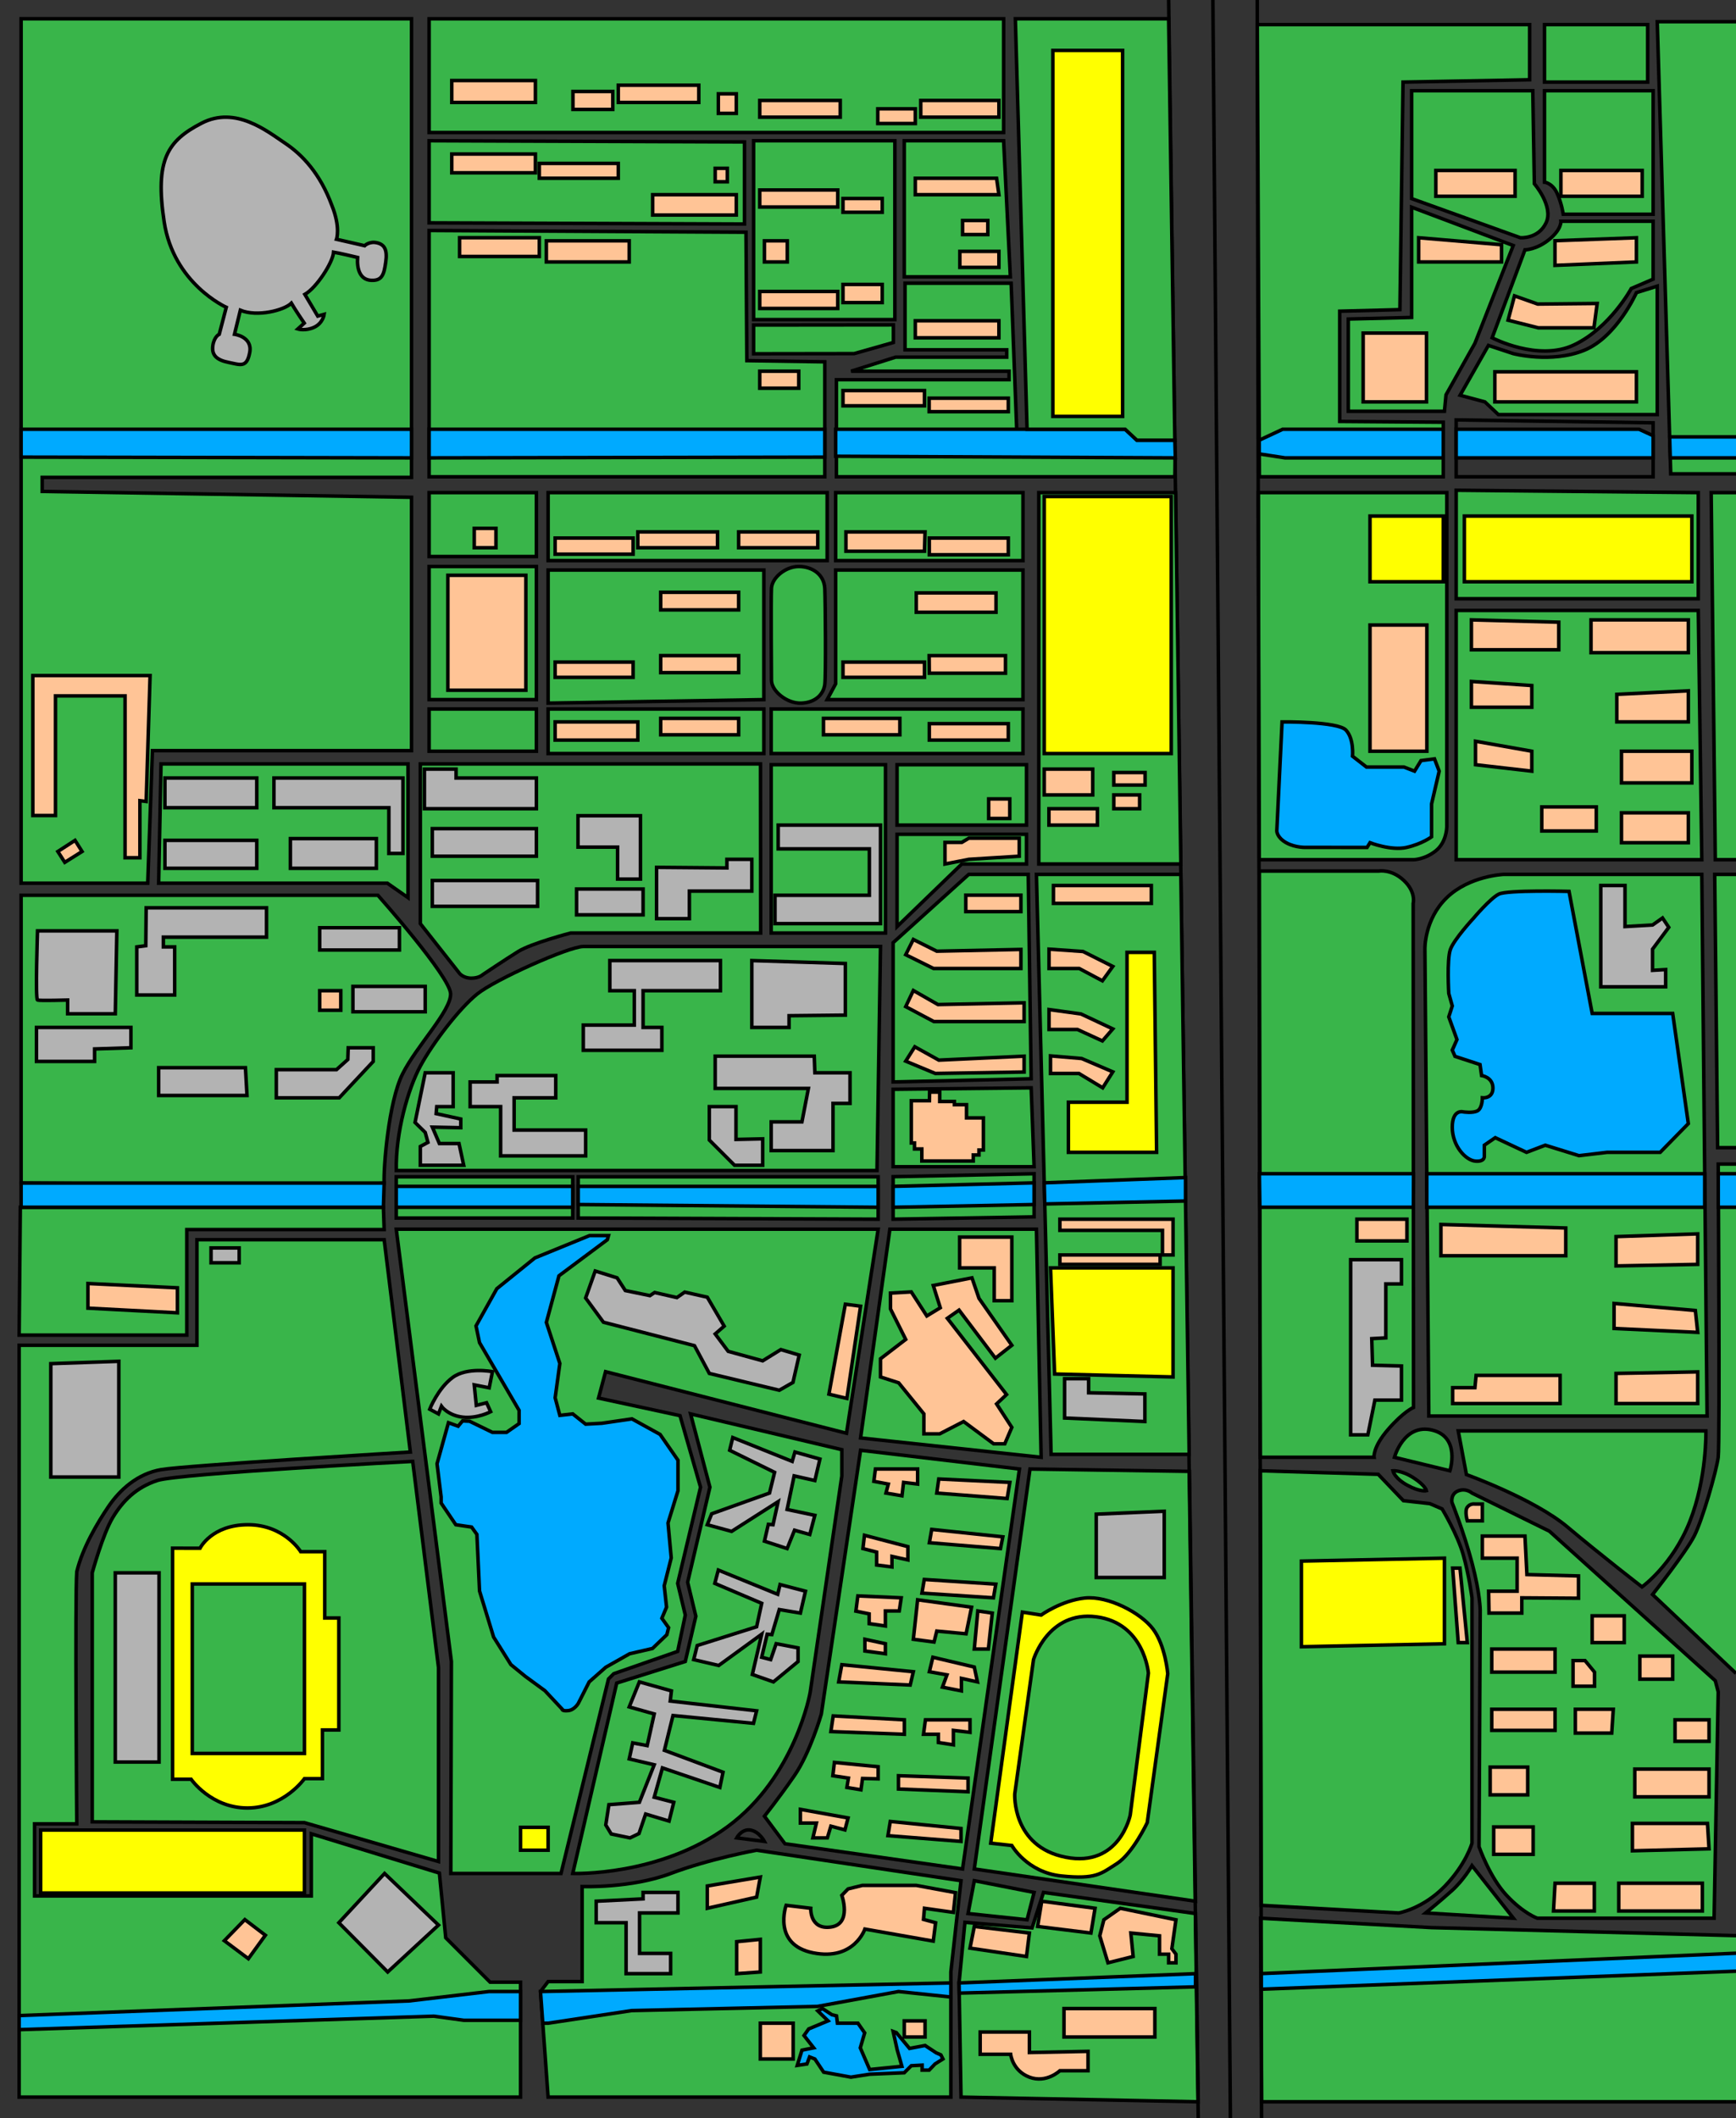 <?xml version="1.0" encoding="utf-8"?>
<!-- Generator: Adobe Illustrator 14.0.0, SVG Export Plug-In . SVG Version: 6.00 Build 43363)  -->
<!DOCTYPE svg PUBLIC "-//W3C//DTD SVG 1.1//EN" "http://www.w3.org/Graphics/SVG/1.1/DTD/svg11.dtd">
<svg version="1.1" id="图层_1" xmlns="http://www.w3.org/2000/svg" xmlns:xlink="http://www.w3.org/1999/xlink" x="0px" y="0px"
	 width="100%" height="100%" viewBox="0 0 370.167 451.5" enable-background="new 0 0 370.167 451.5" xml:space="preserve">
<rect x="0" y="0" width="370.167" height="451.5" fill="#333333" stroke="none"/>
<polyline fill="#39B54A" stroke="#000000" stroke-width="0.75" points="370.167,412.584 305.25,410.875 268.792,408.875 269,448 
	370.167,448 "/>
<path fill="#39B54A" stroke="#000000" stroke-width="0.75" d="M268.298,105H308.5v71.25c0,0,0,3.25-2.375,5.125
	s-4.75,1.875-4.75,1.875h-32.869L268.298,105z"/>
<polygon fill="#39B54A" stroke="#000000" stroke-width="0.75" points="310.5,104.5 310.5,127.625 362.125,127.625 362.125,105 "/>
<polygon fill="#39B54A" stroke="#000000" stroke-width="0.75" points="310.5,130.125 310.5,183.25 362.875,183.25 362.125,130.125 
	"/>
<path fill="#39B54A" stroke="#000000" stroke-width="0.75" d="M268.542,185.667H294c0,0,2.668-0.5,5.334,2s2,4.896,2,4.896
	L301.408,300c0,0-2.074,0.834-5.408,4.667s-3,5.958-3,5.958H268.72L268.542,185.667z"/>
<path fill="#39B54A" stroke="#000000" stroke-width="0.75" d="M320.625,186.375h42.25L364,301.833h-59.332l-0.834-99.521
	c0,0-0.166-6.312,4.668-10.979S320.625,186.375,320.625,186.375z"/>
<path fill="#39B54A" stroke="#000000" stroke-width="0.75" d="M297.333,310.625l11.832,2.875c0,0,2.334-7.167-3.75-8.667
	C299.333,303.333,297.333,310.625,297.333,310.625z"/>
<path fill="#39B54A" stroke="#000000" stroke-width="0.75" d="M297,313.5c0,0,0.334,1.583,3.084,3.083s4.082,1.167,4.082,1.167
	s-0.185-1.083-2.758-2.75C298.833,313.333,297,313.5,297,313.5z"/>
<path fill="#39B54A" stroke="#000000" stroke-width="0.75" d="M268.726,313.5l25.148,0.75l5.375,5.625l5.625,0.625l2.625,1.125
	c0,0,3.25,5.375,4.5,9.75s1.875,9.203,1.875,9.203v52.297c0,0-1.25,4.5-5.875,9.25s-9.75,5.625-9.75,5.625l-29.334-1.627
	L268.726,313.5z"/>
<path fill="#39B54A" stroke="#000000" stroke-width="0.75" d="M317.375,73.625l-6.041,10.625l5.291,1.417l2.875,2.708h33.875V60.991
	l-4.438,1.384c0,0-4.188,9.49-11.188,12.308s-15.084,0.692-15.084,0.692L317.375,73.625z"/>
<path fill="#39B54A" stroke="#000000" stroke-width="0.75" d="M147.25,301.375L179.5,309v5.625l-6.75,46.125
	c0,0-3.125,18-17.625,28.625s-33,9.958-33,9.958l9.375-40.583l14.625-4.604l2.25-9.646l-1.75-7.25l4.75-20.25L147.25,301.375z"/>
<polygon fill="#39B54A" stroke="#000000" stroke-width="0.75" points="219.625,313.125 253.617,313.625 254.923,405.25 
	207.75,398.375 "/>
<path fill="#39B54A" stroke="#000000" stroke-width="0.75" d="M124.125,402.125v20.25h-7.25l-1.625,2.125l1.625,22.5h85.875v-26.667
	l2.168-19.458l-43.583-6.5c0,0-9.958,1.809-18.333,4.967S124.125,402.125,124.125,402.125z"/>
<polygon fill="#39B54A" stroke="#000000" stroke-width="0.75" points="205.75,409.75 204.5,422.667 204.917,447 255.5,448 
	254.923,407.875 222.5,403.375 220.063,410.938 "/>
<path fill="#39B54A" stroke="#000000" stroke-width="0.75" d="M88,311.5l5.5,43.916v41.375L64.917,388.5l-45.25-0.167V335.25
	c0,0,2.271-8.313,4.396-11.813s4.938-6.375,9.5-7.875S88,311.5,88,311.5z"/>
<polygon fill="#39B54A" stroke="#000000" stroke-width="0.75" points="87.75,4 87.75,101.75 9,101.75 9,104.75 87.75,106 87.75,160 
	32.5,160 31.5,188.25 4.5,188.25 4.5,4 "/>
<rect x="91.5" y="4" fill="#39B54A" stroke="#000000" stroke-width="0.75" width="122.5" height="24.25"/>
<polygon fill="#39B54A" stroke="#000000" stroke-width="0.75" points="91.5,30 91.5,47.5 158.75,47.75 158.75,30.25 "/>
<polygon fill="#39B54A" stroke="#000000" stroke-width="0.75" points="91.5,49.125 91.5,91.5 91.5,101.625 175.875,101.625 
	175.875,77.125 159.25,76.875 159.063,49.5 "/>
<polygon fill="#39B54A" stroke="#000000" stroke-width="0.75" points="160.688,69.281 160.688,75.406 182.125,75.375 190.5,73 
	190.5,69.25 "/>
<rect x="160.688" y="30" fill="#39B54A" stroke="#000000" stroke-width="0.75" width="30.125" height="38.125"/>
<polygon fill="#39B54A" stroke="#000000" stroke-width="0.75" points="192.813,30 192.813,59 215.438,59 214,30 "/>
<polyline fill="#39B54A" stroke="#000000" stroke-width="0.75" points="250.617,97.594 250.513,101.625 178.353,101.625 
	178.353,80.938 215.166,80.938 215.166,79.125 181.478,79.125 190.978,76.125 214.666,76.125 214.666,74.563 192.978,74.563 
	192.978,60.375 215.603,60.375 216.791,91.5 "/>
<line fill="none" stroke="#000000" stroke-width="0.75" x1="249.188" y1="0" x2="255.5" y2="451.5"/>
<line fill="none" stroke="#000000" stroke-width="0.75" x1="268.083" y1="0" x2="269" y2="451.5"/>
<path fill="none" stroke="#000000" stroke-width="0.75" d="M122.5,91.75"/>
<rect x="91.5" y="105" fill="#39B54A" stroke="#000000" stroke-width="0.75" width="22.875" height="13.625"/>
<rect x="116.875" y="105" fill="#39B54A" stroke="#000000" stroke-width="0.75" width="59.5" height="14.5"/>
<rect x="91.5" y="120.75" fill="#39B54A" stroke="#000000" stroke-width="0.75" width="22.875" height="28.375"/>
<rect x="91.5" y="151.125" fill="#39B54A" stroke="#000000" stroke-width="0.75" width="22.875" height="9"/>
<polygon fill="#39B54A" stroke="#000000" stroke-width="0.75" points="116.875,121.5 116.875,149.875 162.875,149.125 
	162.875,121.5 "/>
<rect x="116.875" y="151.125" fill="#39B54A" stroke="#000000" stroke-width="0.75" width="46" height="9.5"/>
<path fill="#39B54A" stroke="#000000" stroke-width="0.75" d="M164.5,145c0,2.25,3.25,5,6.375,4.875s4.75-2,5-4
	s0.125-17.25,0-20.375s-2.75-4.75-5.563-4.75s-5.688,2.375-5.813,4.625S164.5,145,164.5,145z"/>
<rect x="178.188" y="105" fill="#39B54A" stroke="#000000" stroke-width="0.75" width="39.938" height="14.5"/>
<polygon fill="#39B54A" stroke="#000000" stroke-width="0.75" points="178.188,121.5 178.188,145.75 176.375,149.125 
	218.125,149.125 218.125,121.5 "/>
<rect x="164.444" y="151.125" fill="#39B54A" stroke="#000000" stroke-width="0.75" width="53.681" height="9.5"/>
<polygon fill="#FFC496" stroke="#000000" stroke-width="0.75" points="7,173.833 11.833,173.833 11.833,148.333 26.667,148.333 
	26.667,182.833 29.833,182.833 29.833,170.667 31.167,170.833 32,144 7,144 "/>
<polygon fill="#FFC496" stroke="#000000" stroke-width="0.75" points="12.333,181.5 13.813,183.813 17.5,181.5 16,179.125 "/>
<polygon fill="#39B54A" stroke="#000000" stroke-width="0.75" points="34.333,162.833 33.833,188.25 82.583,188.25 87,191.333 
	87,162.833 "/>
<rect x="35.167" y="165.833" fill="#B3B3B3" stroke="#000000" stroke-width="0.75" width="19.583" height="6.333"/>
<rect x="35.167" y="179.125" fill="#B3B3B3" stroke="#000000" stroke-width="0.75" width="19.583" height="5.958"/>
<rect x="61.917" y="178.75" fill="#B3B3B3" stroke="#000000" stroke-width="0.75" width="18.333" height="6.333"/>
<polygon fill="#B3B3B3" stroke="#000000" stroke-width="0.75" points="58.417,165.833 58.417,172.167 82.917,172.167 
	82.917,181.917 85.917,181.917 85.917,165.833 "/>
<path fill="#39B54A" stroke="#000000" stroke-width="0.75" d="M4.5,190.833v61.333c0,0,74.083,0.5,77.417,0
	c-0.167-3.167,0.917-17.25,3.917-23.25s10.333-13.417,10.25-17.083s-15.5-21-15.5-21H4.5L4.5,190.833z"/>
<path fill="#B3B3B3" stroke="#000000" stroke-width="0.75" d="M8,198.417c0,0-0.5,14.583,0,14.75s6.417,0,6.417,0v2.917h10.167
	l0.333-17.667H8L8,198.417z"/>
<polygon fill="#B3B3B3" stroke="#000000" stroke-width="0.75" points="29.167,201.833 29.167,212.083 37.25,212.083 37.25,201.833 
	34.833,201.833 34.833,199.75 56.833,199.75 56.833,193.5 31.167,193.5 31.083,201.583 "/>
<polygon fill="#B3B3B3" stroke="#000000" stroke-width="0.75" points="7.778,219 7.778,226.25 20.167,226.25 20.167,223.583 
	27.917,223.333 27.917,219 "/>
<polygon fill="#B3B3B3" stroke="#000000" stroke-width="0.75" points="33.833,227.583 33.833,233.5 52.667,233.5 52.333,227.583 "/>
<rect x="68.167" y="197.75" fill="#B3B3B3" stroke="#000000" stroke-width="0.75" width="17" height="4.75"/>
<polygon fill="#B3B3B3" stroke="#000000" stroke-width="0.75" points="58.917,228 58.917,234 72.333,234 79.583,226.25 
	79.583,223.333 74.25,223.333 74.167,225.833 71.75,228 "/>
<rect x="75.25" y="210.25" fill="#B3B3B3" stroke="#000000" stroke-width="0.75" width="15.417" height="5.417"/>
<rect x="68.167" y="211.167" fill="#FFC496" stroke="#000000" stroke-width="0.75" width="4.5" height="4.167"/>
<polygon fill="#39B54A" stroke="#000000" stroke-width="0.75" points="81.75,257.334 81.917,262.083 39.833,262.083 39.833,284.583 
	4.083,284.583 4.333,257.334 "/>
<polygon fill="#FFC496" stroke="#000000" stroke-width="0.75" points="18.75,273.583 18.75,278.833 37.833,279.833 37.833,274.5 "/>
<polygon fill="#00AAFF" stroke="#000000" stroke-width="0.75" points="4.5,91.5 87.75,91.5 87.75,97.594 4.5,97.438 "/>
<polygon fill="#00AAFF" stroke="#000000" stroke-width="0.75" points="91.5,91.5 175.875,91.5 175.875,97.438 91.5,97.594 "/>
<polygon fill="#00AAFF" stroke="#000000" stroke-width="0.75" points="178.188,91.5 239.917,91.5 242.417,93.834 250.513,93.834 
	250.617,97.594 178.188,97.25 "/>
<polygon fill="#00AAFF" stroke="#000000" stroke-width="0.75" points="4.5,252.167 4.5,257.334 81.75,257.334 81.917,252.167 "/>
<rect x="191.285" y="163" fill="#39B54A" stroke="#000000" stroke-width="0.75" width="27.59" height="12.875"/>
<rect x="164.444" y="163" fill="#39B54A" stroke="#000000" stroke-width="0.75" width="24.369" height="35.875"/>
<polygon fill="#B3B3B3" stroke="#000000" stroke-width="0.75" points="165.938,175.875 165.938,180.938 185.375,180.938 
	185.375,190.833 165.25,190.833 165.25,196.875 187.75,196.875 187.75,175.875 "/>
<path fill="#39B54A" stroke="#000000" stroke-width="0.75" d="M89.625,162.833v34.042L98,207.5c0,0,0.813,1,2.5,1
	s2.438-0.75,2.438-0.75s4.75-3.188,7.563-4.938s11.188-3.938,11.188-3.938h40.5l-0.031-36.042L89.625,162.833L89.625,162.833z"/>
<polygon fill="#B3B3B3" stroke="#000000" stroke-width="0.75" points="90.5,163.938 90.5,172.375 114.375,172.375 114.375,165.833 
	97.25,165.833 97.25,163.938 "/>
<rect x="92.188" y="176.625" fill="#B3B3B3" stroke="#000000" stroke-width="0.75" width="22.188" height="5.875"/>
<rect x="92.188" y="187.688" fill="#B3B3B3" stroke="#000000" stroke-width="0.75" width="22.438" height="5.5"/>
<polygon fill="#B3B3B3" stroke="#000000" stroke-width="0.75" points="123.25,173.875 123.25,180.563 131.688,180.563 
	131.688,187.375 136.563,187.375 136.563,173.875 "/>
<rect x="122.938" y="189.5" fill="#B3B3B3" stroke="#000000" stroke-width="0.75" width="14.188" height="5.5"/>
<polygon fill="#B3B3B3" stroke="#000000" stroke-width="0.75" points="140,184.875 140,195.813 147,195.813 147,189.938 
	160.313,189.938 160.313,183.167 155,183.167 155,185 "/>
<path fill="#39B54A" stroke="#000000" stroke-width="0.75" d="M42,264.25v22.5H4.083V447H111v-24.5h-6.5l-9.458-9.458l-1.354-13.792
	l-27.313-8.375v13.25h-59V388.75h9c0,0-0.421-48.381,0-53.75c1.25-5.125,4.375-10.375,6.75-13.875s6.125-7,11.25-7.875
	S87.5,309.5,87.5,309.5l-5.583-45.25H42z"/>
<rect x="8.667" y="390.083" fill="#FFFF00" stroke="#000000" stroke-width="0.75" width="56.25" height="13.417"/>
<rect x="24.583" y="335.25" fill="#B3B3B3" stroke="#000000" stroke-width="0.75" width="9.333" height="40.333"/>
<path fill="#FFFF00" stroke="#000000" stroke-width="0.75" d="M36.792,330v49.25h3.958c0,0,4.25,6.125,12,6.125
	s12.167-6.25,12.167-6.25h3.833V368.75h3.5v-23.875h-3V330.75h-5.125c0,0-3.5-5.75-11.25-5.75s-10.234,5.016-10.234,5.016
	L36.792,330z"/>
<rect x="41" y="337.625" fill="#39B54A" stroke="#000000" stroke-width="0.75" width="23.917" height="36.125"/>
<polygon fill="#B3B3B3" stroke="#000000" stroke-width="0.75" points="72.25,409.833 82.667,420.333 93.5,410.333 82,399.333 "/>
<polygon fill="#FFC496" stroke="#000000" stroke-width="0.75" points="47.833,413.667 52.958,417.5 56.583,412.5 52.208,409.167 "/>
<polygon fill="#39B54A" stroke="#000000" stroke-width="0.75" points="216.5,4 249.188,4 250.513,93.834 242.417,93.834 
	239.917,91.5 219,91.5 "/>
<polygon fill="#39B54A" stroke="#000000" stroke-width="0.75" points="221.5,105 221.5,184.167 251.789,184.167 250.671,105 "/>
<rect x="222.667" y="163.938" fill="#FFC496" stroke="#000000" stroke-width="0.75" width="10.332" height="5.5"/>
<rect x="223.667" y="172.375" fill="#FFC496" stroke="#000000" stroke-width="0.75" width="10.332" height="3.5"/>
<rect x="237.5" y="164.667" fill="#FFC496" stroke="#000000" stroke-width="0.75" width="6.668" height="2.667"/>
<rect x="237.5" y="169.438" fill="#FFC496" stroke="#000000" stroke-width="0.75" width="5.5" height="2.938"/>
<polygon fill="#39B54A" stroke="#000000" stroke-width="0.75" points="191.285,177.833 191.285,197.5 205.08,184.167 
	218.875,184.167 218.875,177.833 "/>
<polygon fill="#FFC496" stroke="#000000" stroke-width="0.75" points="201.5,179.563 201.5,184.167 206.578,183.167 217.333,182.5 
	217.333,178.667 206.578,178.667 205.08,179.563 "/>
<polygon fill="#39B54A" stroke="#000000" stroke-width="0.75" points="206.563,186.375 190.438,200.938 190.438,230.625 
	219.875,229.938 219.25,186.375 "/>
<polygon fill="#FFC496" stroke="#000000" stroke-width="0.75" points="194.75,200.25 193.125,203.5 199.063,206.438 
	217.688,206.438 217.688,202.375 199.75,202.75 "/>
<polygon fill="#FFC496" stroke="#000000" stroke-width="0.75" points="194.75,211.125 193.125,214.563 199.125,217.75 
	218.375,217.75 218.375,213.75 200,214.125 "/>
<polygon fill="#FFC496" stroke="#000000" stroke-width="0.75" points="195.063,223.125 193.125,226.188 199.438,228.813 
	218.375,228.5 218.375,225.125 200.188,225.969 "/>
<polygon fill="#39B54A" stroke="#000000" stroke-width="0.75" points="190.438,232.188 190.438,248.688 220.5,248.688 
	219.875,231.875 "/>
<polygon fill="#FFC496" stroke="#000000" stroke-width="0.75" points="198.188,234.625 194.313,234.625 194.313,243.625 
	195,243.625 195,244.906 196.563,244.906 196.563,247.469 207.531,247.469 207.531,246.188 208.75,246.188 208.75,245.125 
	209.688,245.125 209.688,238.281 206.093,238.281 206.093,235.469 203.5,235.469 203.5,234.781 200.375,234.781 200.375,232.781 
	198.218,232.781 "/>
<polygon fill="#39B54A" stroke="#000000" stroke-width="0.75" points="190.438,250.813 190.438,259.875 220.5,259.375 
	220.5,250.188 "/>
<path fill="#39B54A" stroke="#000000" stroke-width="0.75" d="M124.375,201.75c3.042,0,63.375,0,63.375,0L187,249.5
	c0,0-95.667,0-102.5,0c-0.167-8.083,2.5-17.375,5.125-22.25s8.25-12.25,12.125-15.375S121.333,201.75,124.375,201.75z"/>
<rect x="222.667" y="105.833" fill="#FFFF00" stroke="#000000" stroke-width="0.75" width="27.082" height="54.792"/>
<polygon fill="#39B54A" stroke="#000000" stroke-width="0.75" points="221,186.375 224.125,310 253.565,310 251.789,186.375 "/>
<rect x="224.625" y="188.75" fill="#FFC496" stroke="#000000" stroke-width="0.75" width="20.875" height="3.813"/>
<polygon fill="#FFC496" stroke="#000000" stroke-width="0.75" points="223.688,202.313 223.688,206.438 230.125,206.438 
	235.063,209.063 237.283,206 230.938,202.813 "/>
<polygon fill="#FFC496" stroke="#000000" stroke-width="0.75" points="223.688,215.188 223.688,219.438 229.75,219.438 
	235.063,221.875 237.283,219.313 230.485,216.125 "/>
<polygon fill="#FFC496" stroke="#000000" stroke-width="0.75" points="224,225.063 224,228.813 230.063,228.813 235.125,231.875 
	237.283,228.469 230.642,225.625 "/>
<polygon fill="#FFFF00" stroke="#000000" stroke-width="0.75" points="240.313,203 240.313,234.938 227.813,234.938 
	227.813,245.625 246.625,245.625 246.125,203 "/>
<rect x="84.493" y="250.833" fill="#39B54A" stroke="#000000" stroke-width="0.75" width="37.632" height="8.792"/>
<polygon fill="#39B54A" stroke="#000000" stroke-width="0.75" points="123.292,250.833 123.292,259.625 187.25,259.875 
	187.25,250.833 "/>
<rect x="84.493" y="252.875" fill="#00AAFF" stroke="#000000" stroke-width="0.75" width="37.632" height="4.459"/>
<polygon fill="#00AAFF" stroke="#000000" stroke-width="0.75" points="123.292,252.875 123.292,256.75 187.25,257.334 
	187.25,252.875 "/>
<polygon fill="#00AAFF" stroke="#000000" stroke-width="0.75" points="190.438,252.875 190.438,257.334 220.5,256.75 220.5,252.125 
	"/>
<polygon fill="#00AAFF" stroke="#000000" stroke-width="0.75" points="222.662,252.125 222.776,256.625 252.789,256 252.789,251 "/>
<polygon fill="#B3B3B3" stroke="#000000" stroke-width="0.75" points="227,293.875 227,302.25 244.125,303 244.125,297.125 
	232.125,296.875 232.125,293.875 "/>
<polygon fill="#FFC496" stroke="#000000" stroke-width="0.75" points="226,259.875 226,262.25 247.875,262.25 247.875,267.5 
	250.125,267.5 250.125,259.875 "/>
<rect x="226" y="267.5" fill="#FFC496" stroke="#000000" stroke-width="0.75" width="21.375" height="2"/>
<polygon fill="#FFFF00" stroke="#000000" stroke-width="0.75" points="224,270.25 224.875,292.875 250.125,293.5 250.125,270.25 "/>
<polygon fill="#39B54A" stroke="#000000" stroke-width="0.75" points="189.75,262 183.5,306.5 222,310.625 221,262 "/>
<polygon fill="#FFC496" stroke="#000000" stroke-width="0.75" points="189.875,275.625 189.875,279 193.125,285.5 187.75,289.625 
	187.75,293.5 191.625,294.75 197,301.375 197,305.625 200.375,305.625 205.468,303 211.875,307.75 214.25,307.75 215.75,304.25 
	212.5,299.25 214.625,297.25 202,281 204.5,279.25 212.25,289.5 215.75,286.75 208.75,276.75 207.25,272.375 199,274 200.5,278.75 
	197.625,280.5 194.313,275.375 "/>
<polygon fill="#FFC496" stroke="#000000" stroke-width="0.75" points="204.625,263.688 204.625,270.25 212,270.25 212,277.25 
	215.75,277.25 215.75,263.688 "/>
<polygon fill="#39B54A" stroke="#000000" stroke-width="0.75" points="84.493,262 187.25,262 180.5,305.5 129.125,292.375 
	127.625,298 145,301.75 149.375,317 144.5,337.5 146.125,344.25 144.5,352 130.875,356.75 129.75,357.875 119.625,399.333 
	96.125,399.333 96.25,354.146 "/>
<path fill="#39B54A" stroke="#000000" stroke-width="0.75" d="M183.5,309.125l-8.375,56.25c0,0-2.375,8.25-5.75,13.125
	S163,387.125,163,387.125l4.375,5.875l37.875,5.375l12.125-85.25L183.5,309.125z"/>
<polygon fill="#B3B3B3" stroke="#000000" stroke-width="0.75" points="233.75,322.75 233.75,336.25 248.25,336.25 248.25,322.125 
	"/>
<path fill="#FFFF00" stroke="#000000" stroke-width="0.75" d="M218,343.625l-6.75,49.25l4.5,0.5c0,0,3.25,5.75,10.625,6.5
	s8.375-0.5,11.75-2.625s6.5-8.75,6.5-8.75L249,356.75c0,0-0.5-6-3.125-9.5s-9.576-7.125-14.539-6.625
	c-4.961,0.5-9.336,3.625-9.336,3.625L218,343.625z"/>
<path fill="#39B54A" stroke="#000000" stroke-width="0.75" d="M220.375,353.75l-4,28.625c0,0-0.625,11.25,10.875,13.5
	s13.75-9,13.75-9l3.875-30.25c0,0-0.877-10.691-11.125-12S220.375,353.75,220.375,353.75z"/>
<polygon fill="#FFC496" stroke="#000000" stroke-width="0.75" points="180.25,278 176.75,297.167 180.583,298.083 183.5,278.417 "/>
<polygon fill="#B3B3B3" stroke="#000000" stroke-width="0.75" points="126.917,270.917 124.875,276.667 128.667,281.833 
	148.083,286.833 151.25,292.75 166.167,296.333 169.083,294.667 170.417,288.833 166.5,287.667 162.625,290.063 155.271,288.042 
	152.5,284.333 154.417,282.667 150.813,276.5 146,275.417 144.333,276.583 139.583,275.5 138.583,276.167 133.333,275.083 
	131.583,272.375 "/>
<polygon fill="#B3B3B3" stroke="#000000" stroke-width="0.75" points="155.583,309.125 165.167,313.833 164.083,318.25 
	151.75,322.667 150.813,325 156,326.417 165.917,320.083 164.833,325 163.833,324.917 163,328.5 167.833,330.083 169.417,326.167 
	172.667,327.083 173.75,323 167.833,321.75 169.333,314.583 173.75,315.583 174.833,311 169.5,309.5 168.917,311.5 156.25,306.417 
	"/>
<polygon fill="#B3B3B3" stroke="#000000" stroke-width="0.75" points="153.167,334.667 152.417,337.5 162.417,341.75 
	161.333,346.75 148.667,350.75 147.917,353.75 153.25,355 162.417,348.333 160.417,356.917 164.917,358.5 170.167,354.167 
	170.167,351.25 165.5,350.358 164.333,353.75 162.417,353.25 163.583,348.333 164.583,348.417 166.167,343.083 170.667,343.833 
	171.75,339.167 166.333,337.75 165.833,339.833 "/>
<polygon fill="#B3B3B3" stroke="#000000" stroke-width="0.75" points="136.333,358.5 134.167,363.833 139.5,365.333 138,372.083 
	134.917,371.5 134.167,374.917 139.5,376.167 136.333,384.167 129.833,384.667 129.167,389 130.333,390.917 134.333,391.75 
	136.25,390.833 137.667,386.667 142.667,388.167 143.667,384.167 139.5,383.083 141.25,376.833 153.5,381 154.167,377.75 
	141.667,373.083 143.5,365.667 160.667,367.333 161.333,364.667 142.917,362.583 143.167,360.417 "/>
<path fill="none" stroke="#000000" stroke-width="0.75" d="M157.083,391.75L163,392.5c0,0-1.083-2.084-2.958-2.417
	S157.083,391.75,157.083,391.75z"/>
<polygon fill="#FFC496" stroke="#000000" stroke-width="0.75" points="186.667,313.125 186.333,315.75 189.417,316.333 
	188.917,318.25 192.333,318.833 192.667,315.979 195.667,316.333 195.667,313.125 "/>
<polygon fill="#FFC496" stroke="#000000" stroke-width="0.75" points="200.167,315.25 199.75,318.25 214.75,319.417 
	215.333,315.979 "/>
<polygon fill="#FFC496" stroke="#000000" stroke-width="0.75" points="198.667,326 198.167,328.833 213.333,330.083 
	213.833,327.583 "/>
<polygon fill="#FFC496" stroke="#000000" stroke-width="0.75" points="197.083,336.667 196.583,339.583 211.833,340.578 
	212.333,337.667 "/>
<polygon fill="#FFC496" stroke="#000000" stroke-width="0.75" points="184.333,327.25 184,330.083 186.917,330.833 186.917,333.583 
	190.188,334 190.188,331.75 193.583,332.5 193.583,329.667 "/>
<polygon fill="#FFC496" stroke="#000000" stroke-width="0.75" points="182.917,340.167 182.5,343.417 185.333,344 185.333,346.083 
	188.792,346.584 188.792,343.375 191.75,343.375 192.167,340.578 "/>
<polygon fill="#FFC496" stroke="#000000" stroke-width="0.75" points="195.667,341 194.75,349.417 199.167,350 199.75,347.667 
	206,348.25 207.167,342.583 "/>
<polygon fill="#FFC496" stroke="#000000" stroke-width="0.75" points="208.5,343.375 207.75,351.5 210.75,351.5 211.583,343.833 "/>
<polygon fill="#FFC496" stroke="#000000" stroke-width="0.75" points="184.417,349.417 184.417,351.917 188.792,352.5 
	188.792,350.358 "/>
<polygon fill="#FFC496" stroke="#000000" stroke-width="0.75" points="179.5,354.833 178.833,358.5 194.083,359.167 194.75,356.333 
	"/>
<polygon fill="#FFC496" stroke="#000000" stroke-width="0.75" points="198.917,353.25 198.167,356.333 201.917,357 200.958,359.624 
	205,360.417 205,357.75 208.417,358.5 207.75,355.333 "/>
<polygon fill="#FFC496" stroke="#000000" stroke-width="0.75" points="177.667,365.75 177.167,369.083 192.833,369.667 
	192.833,366.583 "/>
<polygon fill="#FFC496" stroke="#000000" stroke-width="0.75" points="197.333,366.583 196.917,369.667 200.083,369.667 
	200.083,371.417 203.292,371.917 203.292,368.833 206.833,369.25 206.833,366.583 "/>
<polygon fill="#FFC496" stroke="#000000" stroke-width="0.75" points="191.583,378.5 191.583,381.333 206.417,381.917 206.417,379 
	"/>
<polygon fill="#FFC496" stroke="#000000" stroke-width="0.75" points="189.833,388.25 189.333,391.272 204.917,392.5 
	204.917,389.75 "/>
<polygon fill="#FFC496" stroke="#000000" stroke-width="0.75" points="177.917,375.667 177.583,378.5 180.917,379 180.583,381 
	183.583,381.5 183.917,379.083 187.25,379.167 187.25,376.583 "/>
<polygon fill="#FFC496" stroke="#000000" stroke-width="0.75" points="170.667,385.667 170.667,388.583 174.083,388.583 
	173.333,391.75 176.417,391.75 177.167,389.25 180.167,390.046 180.833,387.5 "/>
<polygon fill="#B3B3B3" stroke="#000000" stroke-width="0.75" points="10.833,290.667 10.833,314.833 25.333,314.833 
	25.333,290.167 "/>
<path fill="#B3B3B3" stroke="#000000" stroke-width="0.75" d="M91.625,300.375l1.875,1l0.625-1.625c0,0,1.375,1.938,4.5,2.313
	s6-1.154,6-1.154L103.75,299l-2.188,0.563l-0.438-4.375l3.188,0.625l0.688-3.438c0,0-5.375-1.063-8.5,1.25
	S91.625,300.375,91.625,300.375z"/>
<path fill="#00AAFF" stroke="#000000" stroke-width="0.75" d="M129.75,263.375h-4.063l-11.625,4.75l-8.125,6.563l-4.438,7.938
	l0.75,3.563l8.438,14.438v2.813L108,305.313h-3l-4.875-2.375l-1.5-0.063L97.688,304l-2.063-0.75L93.188,312l0.875,7.063v1.313
	L97.188,325l3.375,0.5l1.125,1.563l0.563,12.063l3,9.813l3.688,5.875l3.063,2.5l4.188,3.063l3.688,3.938c0,0-0.125,0.438,1.25,0.313
	s2.188-1.563,2.188-1.563l2.313-4.563l3.542-3.125l5.083-2.875l4.875-1.125l3.063-2.938l0.375-1.5l-1.438-2l1-2.375l-0.5-4.563
	l1.5-5.938l-0.688-7.438l2.125-6.875v-6.5l-3.813-5.5l-6-3.313l-6.438,0.938l-3.438,0.188l-2.75-2.188l-2.75,0.313l-1-3.75l1-7.313
	l-2.875-8.75l2.688-9.938l10.313-7.688L129.75,263.375z"/>
<rect x="111" y="389.5" fill="#FFFF00" stroke="#000000" stroke-width="0.75" width="5.875" height="4.875"/>
<polygon fill="#00AAFF" stroke="#000000" stroke-width="0.75" points="4.083,429.625 87.25,426.5 104.25,424.5 111,424.5 
	111,430.625 98.875,430.625 92.5,429.75 4.083,432.625 "/>
<polygon fill="#B3B3B3" stroke="#000000" stroke-width="0.75" points="127.125,405.25 127.125,409.833 133.5,409.833 133.5,420.688 
	143,420.688 143,416.375 136.375,416.375 136.375,407.75 144.563,407.75 144.563,403.375 137.125,403.375 137.125,404.75 "/>
<polygon fill="#FFC496" stroke="#000000" stroke-width="0.75" points="150.813,402 150.813,406.75 161.333,404.375 162.125,400.094 
	"/>
<path fill="#FFC496" stroke="#000000" stroke-width="0.75" d="M167.625,406.123c0,0-3,8.377,5.75,10.127s11.042-5.063,11.042-5.063
	L199,413.75l0.5-3.917l-2.582-0.708l0.207-2.375l6.168,0.875l0.457-4.203l-8.375-1.547h-11.5l-3.042,0.75L179.5,404
	c0,0,2.209,6.125-2.333,6.75s-4.292-4-4.292-4L167.625,406.123z"/>
<polygon fill="#FFC496" stroke="#000000" stroke-width="0.75" points="157.083,413.875 157.083,420.688 162.125,420.333 
	162.125,413.375 "/>
<rect x="162.125" y="431.25" fill="#FFC496" stroke="#000000" stroke-width="0.75" width="7" height="7.625"/>
<polygon fill="#00AAFF" stroke="#000000" stroke-width="0.75" points="115.25,424.5 202.75,422.667 202.75,425.667 191.583,424.5 
	174.333,427.667 134.667,428.563 116.875,431.25 115.737,431.25 "/>
<rect x="192.813" y="430.75" fill="#FFC496" stroke="#000000" stroke-width="0.75" width="4.438" height="3.438"/>
<polygon fill="#00AAFF" stroke="#000000" stroke-width="0.75" points="174.375,428.625 176.563,430.75 172.438,432.469 
	171.438,433.875 173.5,436.5 171,437 170,440.25 172.063,439.938 172.625,438.438 173.75,438.875 175.625,441.688 181.438,442.75 
	185.439,442.125 192.813,441.813 194.313,440.313 196.625,440.188 196.625,441.25 198.125,441.25 199.375,439.938 201.063,438.875 
	200.625,438 199.625,437.563 197.25,436 193.938,436.625 191.125,433.25 190.438,433 191.313,436.938 192.313,440.438 
	185.439,441.125 183.438,436.5 184.375,433.313 182.938,431.25 178.563,431.25 178.375,429.688 177.375,429.438 175.375,428.125 "/>
<polygon fill="#FFC496" stroke="#000000" stroke-width="0.75" points="207.75,410.625 206.833,415.25 218.875,417.031 
	219.5,412.031 "/>
<polygon fill="#FFC496" stroke="#000000" stroke-width="0.75" points="222.125,405.25 221.25,410.625 232.625,412.031 233.5,406.75 
	"/>
<polygon fill="#FFC496" stroke="#000000" stroke-width="0.75" points="235.375,409.206 234.5,412.625 236.25,418.375 
	241.625,417.031 241.125,412.031 247.25,412.625 247.25,416.537 249.188,416.537 249.188,418.375 250.75,418.375 250.75,416.537 
	249.875,415.375 250.75,409.206 238.875,406.75 "/>
<path fill="#FFC496" stroke="#000000" stroke-width="0.75" d="M209,433.125v4.75h6.5c0,0,0.375,3.5,4,4.875s6.5-1.375,6.5-1.375h6
	v-4.125l-12.5,0.25v-4.375H209z"/>
<rect x="226.875" y="428.125" fill="#FFC496" stroke="#000000" stroke-width="0.75" width="19.375" height="6.063"/>
<polygon fill="#39B54A" stroke="#000000" stroke-width="0.75" points="207.75,400.875 206.417,407.875 219,409.206 220.5,403.375 
	"/>
<polygon fill="#39B54A" stroke="#000000" stroke-width="0.75" points="268.093,5.25 268.542,101.625 307.75,101.625 307.75,90 
	285.667,89.833 285.667,66.333 298.5,66 299.167,17.5 326.167,17 326.167,5.25 "/>
<path fill="#39B54A" stroke="#000000" stroke-width="0.75" d="M301,19.333v23l23.168,8.333c0,0,3.832,0.333,5.5-3.167
	c1.666-3.5-2.5-8.333-2.5-8.333l-0.334-19.833H301z"/>
<polygon fill="#39B54A" stroke="#000000" stroke-width="0.75" points="301,44.167 322.667,52.333 314.5,73.167 308.333,84.167 
	308,87.667 287.5,87.667 287.5,68 301,67.667 "/>
<polygon fill="#FFC496" stroke="#000000" stroke-width="0.75" points="302.5,50.675 302.5,55.833 320.167,55.833 320.167,52.167 "/>
<rect x="290.667" y="71" fill="#FFC496" stroke="#000000" stroke-width="0.75" width="13.5" height="14.667"/>
<rect x="329.333" y="5.25" fill="#39B54A" stroke="#000000" stroke-width="0.75" width="22" height="12.25"/>
<path fill="#39B54A" stroke="#000000" stroke-width="0.75" d="M329.333,19.333v19.5c0,0,1.666,0.167,2.666,2.333
	s1.334,4.5,1.334,4.5H352.5V19.333H329.333z"/>
<rect x="332.833" y="36.333" fill="#FFC496" stroke="#000000" stroke-width="0.75" width="17.332" height="5.5"/>
<path fill="#39B54A" stroke="#000000" stroke-width="0.75" d="M325.167,53.254l-7,18.746c0,0,9.832,5.167,17.5,1.5
	c7.666-3.667,12.166-12,12.166-12l4.668-2V47.167h-19.668c0,0,0.168,1.708-2.521,3.896S325.167,53.254,325.167,53.254z"/>
<polygon fill="#FFC496" stroke="#000000" stroke-width="0.75" points="331.563,51.313 331.563,56.563 348.938,55.833 
	348.938,50.675 "/>
<polygon fill="#FFC496" stroke="#000000" stroke-width="0.75" points="322.938,63.063 321.563,68.25 328,69.875 339.875,69.875 
	340.563,64.688 327.875,64.813 "/>
<rect x="318.75" y="79.25" fill="#FFC496" stroke="#000000" stroke-width="0.75" width="30.188" height="6.417"/>
<polygon fill="none" stroke="#000000" stroke-width="0.75" points="310.5,89.5 310.5,101.625 352.5,101.625 352.5,90.125 "/>
<polygon fill="#00AAFF" stroke="#000000" stroke-width="0.75" points="268.505,93.834 273.5,91.5 307.75,91.5 307.75,97.594 
	274,97.594 268.505,96.75 "/>
<polygon fill="#00AAFF" stroke="#000000" stroke-width="0.75" points="310.5,91.5 349.5,91.5 352.5,92.875 352.5,97.594 
	310.5,97.594 "/>
<rect x="292.125" y="133.229" fill="#FFC496" stroke="#000000" stroke-width="0.75" width="12.125" height="26.896"/>
<rect x="292.125" y="110" fill="#FFFF00" stroke="#000000" stroke-width="0.75" width="15.625" height="14"/>
<rect x="312.25" y="110" fill="#FFFF00" stroke="#000000" stroke-width="0.75" width="48.5" height="14"/>
<polygon fill="#FFC496" stroke="#000000" stroke-width="0.75" points="313.75,132.125 313.75,138.5 332.375,138.5 332.375,132.625 
	"/>
<rect x="339.25" y="132.125" fill="#FFC496" stroke="#000000" stroke-width="0.75" width="20.75" height="7"/>
<polygon fill="#FFC496" stroke="#000000" stroke-width="0.75" points="313.75,145.25 313.75,150.75 326.625,150.75 326.625,146.125 
	"/>
<polygon fill="#FFC496" stroke="#000000" stroke-width="0.75" points="344.75,148 344.75,153.875 360,153.875 360,147.25 "/>
<polygon fill="#FFC496" stroke="#000000" stroke-width="0.75" points="314.625,158 314.625,163 326.625,164.375 326.625,160.125 "/>
<rect x="328.75" y="172" fill="#FFC496" stroke="#000000" stroke-width="0.75" width="11.625" height="5.125"/>
<rect x="345.75" y="160.125" fill="#FFC496" stroke="#000000" stroke-width="0.75" width="15" height="6.75"/>
<rect x="345.75" y="173.25" fill="#FFC496" stroke="#000000" stroke-width="0.75" width="14.25" height="6.375"/>
<path fill="#00AAFF" stroke="#000000" stroke-width="0.75" d="M273.375,153.875l-1.125,23.25c0,0,0,1.375,2,2.5s4.375,1,4.375,1
	l12.875,0.004l0.625-1.004c0,0,4.5,1.758,7.813,1.004s5.313-2.254,5.313-2.254v-7l1.625-7l-1-2.625L303,162.125l-1.375,2.25
	l-2.25-0.875h-8l-2.976-2.313c0,0,0.351-3.688-1.399-5.563S273.375,153.875,273.375,153.875z"/>
<polygon fill="#B3B3B3" stroke="#000000" stroke-width="0.75" points="288,268.5 288,305.833 291.667,305.833 293.167,298.438 
	298.833,298.438 298.833,291.167 292.667,291 292.5,285.333 295.5,285.167 295.5,273.667 298.833,273.667 298.833,268.5 "/>
<polygon fill="#00AAFF" stroke="#000000" stroke-width="0.75" points="268.542,250.188 301.408,250.188 301.378,257.334 
	268.644,257.334 "/>
<rect x="289.333" y="259.875" fill="#FFC496" stroke="#000000" stroke-width="0.75" width="10.666" height="4.625"/>
<polygon fill="#B3B3B3" stroke="#000000" stroke-width="0.75" points="341.333,188.75 341.333,210.333 355.167,210.333 
	355.167,206.667 352.375,206.833 352.375,202.313 355.833,197.667 354.5,195.667 352.375,197.167 346.5,197.5 346.5,188.75 "/>
<path fill="#00AAFF" stroke="#000000" stroke-width="0.75" d="M334.563,190l4.938,26.015h17.166L360,239.5l-6,6.125h-11.332
	l-5.979,0.708l-7.188-2.229l-4,1.521l-6.666-3.125l-2.334,1.604v2.229c0,0,0.25,1.333-1.875,1.167s-4.957-3.271-4.957-7.219
	c0-3.948,2.332-3.281,2.332-3.281s2.084,0.333,3.084-0.25s1-2.75,1-2.75s2.25,0.25,2.25-2.083s-2.418-2.667-2.418-2.667
	l-0.332-2.333l-5.334-1.75l-0.582-1.333l1-2.25l-1.75-4.833l0.75-2.333l-0.75-2.667c0,0-0.418-7.167,0.332-9.333
	s4.918-6.667,4.918-6.667s3.584-4.25,5.416-5.167C321.417,189.667,334.563,190,334.563,190z"/>
<rect x="304.234" y="250.188" fill="#00AAFF" stroke="#000000" stroke-width="0.75" width="59.262" height="7.146"/>
<polygon fill="#FFC496" stroke="#000000" stroke-width="0.75" points="344.583,263.583 344.583,269.833 362,269.5 362,263 "/>
<polygon fill="#FFC496" stroke="#000000" stroke-width="0.75" points="344.167,277.833 344.167,283.167 362,284 361.5,279.333 "/>
<polygon fill="#FFC496" stroke="#000000" stroke-width="0.75" points="344.583,292.75 344.583,299.167 362,299.167 362,292.417 "/>
<polygon fill="#FFC496" stroke="#000000" stroke-width="0.75" points="307.25,261 307.25,267.667 333.865,267.667 333.865,261.75 
	"/>
<polygon fill="#FFC496" stroke="#000000" stroke-width="0.75" points="309.75,295.792 309.75,299.167 332.667,299.167 
	332.667,293.167 314.75,293.167 314.5,295.792 "/>
<polygon fill="#FFC496" stroke="#000000" stroke-width="0.75" points="327.813,307.375 327.813,316.5 333.5,316.5 340.875,323.875 
	340.875,327.688 350.813,328 351.25,318.875 359.625,319 359.625,306.188 354.125,306.188 354.938,314.813 350.938,314.813 
	351,307.563 "/>
<path fill="#39B54A" stroke="#000000" stroke-width="0.75" d="M310.938,305l1.75,9.313c0,0,14.438,5.188,21.563,11.188
	s15.875,12.75,15.875,12.75s6.5-4.625,10.188-13.938C364.001,315,363.75,305,363.75,305H310.938z"/>
<polygon fill="#FFFF00" stroke="#000000" stroke-width="0.75" points="277.5,332.75 277.5,351 308,350.375 308,332.125 "/>
<polygon fill="#FFC496" stroke="#000000" stroke-width="0.75" points="309.75,334.25 310.938,350.125 312.875,350.125 
	311.313,334.25 "/>
<path fill="#39B54A" stroke="#000000" stroke-width="0.75" d="M313.875,318.25l16.5,8.125l35.375,31.875l0.625,2.375l-0.875,48.25
	h-37.688c0,0-2.938-1-6.563-4.875s-5.875-10.375-5.875-10.375l0.25-50.375c0,0,0-3.5-1.75-10.125s-4.27-12.875-4.27-12.875
	s-0.355-1.813,1.332-2.469S313.875,318.25,313.875,318.25z"/>
<path fill="#FFC496" stroke="#000000" stroke-width="0.75" d="M312.875,324.167h3.209v-3.583h-1.604c0,0-0.979-0.166-1.604,0.667
	S312.875,324.167,312.875,324.167z"/>
<polygon fill="#FFC496" stroke="#000000" stroke-width="0.75" points="316.083,327.417 316.083,332.125 323.5,332.125 
	323.5,339.167 317.417,339.167 317.5,343.834 324.5,343.834 324.5,340.584 336.583,340.667 336.583,335.917 325.583,335.625 
	325.167,327.417 "/>
<rect x="339.5" y="344.417" fill="#FFC496" stroke="#000000" stroke-width="0.75" width="6.834" height="5.708"/>
<rect x="318.083" y="351.501" fill="#FFC496" stroke="#000000" stroke-width="0.75" width="13.5" height="4.916"/>
<polygon fill="#FFC496" stroke="#000000" stroke-width="0.75" points="335.417,353.959 335.417,359.417 340,359.417 340,356.417 
	337.975,353.959 "/>
<rect x="349.667" y="353.001" fill="#FFC496" stroke="#000000" stroke-width="0.75" width="7" height="4.916"/>
<rect x="318.083" y="364.334" fill="#FFC496" stroke="#000000" stroke-width="0.75" width="13.5" height="4.5"/>
<polygon fill="#FFC496" stroke="#000000" stroke-width="0.75" points="335.917,364.334 335.917,369.417 343.667,369.417 
	344,364.334 "/>
<rect x="357.167" y="366.584" fill="#FFC496" stroke="#000000" stroke-width="0.75" width="7.25" height="4.583"/>
<rect x="317.75" y="376.667" fill="#FFC496" stroke="#000000" stroke-width="0.75" width="8" height="5.917"/>
<rect x="318.5" y="389.417" fill="#FFC496" stroke="#000000" stroke-width="0.75" width="8.418" height="5.834"/>
<polygon fill="#FFC496" stroke="#000000" stroke-width="0.75" points="331.583,401.417 331.25,407.334 339.958,407.334 
	339.958,401.417 "/>
<rect x="345.167" y="401.417" fill="#FFC496" stroke="#000000" stroke-width="0.75" width="17.832" height="5.917"/>
<polygon fill="#FFC496" stroke="#000000" stroke-width="0.75" points="348.083,388.667 348.083,394.501 364.417,394.084 
	364.083,388.667 "/>
<rect x="348.583" y="377.084" fill="#FFC496" stroke="#000000" stroke-width="0.75" width="15.832" height="5.917"/>
<rect x="306.167" y="36.333" fill="#FFC496" stroke="#000000" stroke-width="0.75" width="16.896" height="5.5"/>
<path fill="#39B54A" stroke="#000000" stroke-width="0.75" d="M304,407.75l18.709,1.125l-8.834-11.208c0,0-1.726,3.021-4.299,5.333
	C307.001,405.313,304,407.75,304,407.75z"/>
<polygon fill="#00AAFF" stroke="#000000" stroke-width="0.75" points="204.5,422.667 254.923,420.688 254.923,423.5 
	204.537,424.835 "/>
<polyline fill="#39B54A" stroke="#000000" stroke-width="0.75" points="370.167,4.625 353.375,4.625 356.25,101 370.167,101 "/>
<polyline fill="#39B54A" stroke="#000000" stroke-width="0.75" points="370.167,105 364.875,105 365.75,183.25 370.167,183.25 "/>
<polyline fill="#39B54A" stroke="#000000" stroke-width="0.75" points="370.167,186.375 365.625,186.375 366.25,244.625 
	370.167,244.625 "/>
<path fill="#39B54A" stroke="#000000" stroke-width="0.75" d="M370.167,248.125h-3.793c0,0,0.375,59.624,0,62.5
	s-3.332,13.292-5.125,16.792c-1.791,3.5-8.875,12.458-8.875,12.458l17.793,16.813"/>
<polyline fill="#00AAFF" stroke="#000000" stroke-width="0.75" points="370.167,93.125 356.015,93.125 356.148,97.594 
	370.167,97.594 "/>
<polyline fill="#00AAFF" stroke="#000000" stroke-width="0.75" points="370.167,250.188 366.387,250.188 366.387,257.334 
	370.167,257.334 "/>
<polyline fill="#00AAFF" stroke="#000000" stroke-width="0.75" points="370.167,416.333 268.946,420.678 268.953,424 
	370.167,420.166 "/>
<path fill="#B3B3B3" stroke="#000000" stroke-width="0.75" d="M46.75,71.25l1.5-5.75c0,0-11.25-5-13.25-18.25s0.75-17.25,8-21
	S57,28,60.75,30.5s7.5,6.5,10,13.25c1.917,4.75,1,7.25,1,7.25l6,1.375c0,0,1-1,2.625-0.625s2.25,1.5,1.875,4.125
	s-0.75,4-3.125,3.875s-3.042-2.417-2.875-4.875c-1.242-0.291-3.667-0.875-5.125-1.125C71,55.917,67.5,61.333,65,62.75
	c0.76,1.278,2.75,4.625,2.75,4.625L69.125,67c0,0-0.25,1.875-2.125,2.75s-3.5,0.375-3.5,0.375l1.375-1.25c0,0-1.875-2.75-2.75-4.25
	c-1.5,1.5-7.25,3-10.875,1.5C50.575,68.893,50,71.25,50,71.25s3.875,0.5,3.25,3.875s-2,2.625-4.5,2.125s-3.625-1.5-3.375-3.5
	S46.75,71.25,46.75,71.25z"/>
<rect x="96.333" y="17.167" fill="#FFC496" stroke="#000000" stroke-width="0.75" width="17.833" height="4.667"/>
<rect x="122.167" y="19.5" fill="#FFC496" stroke="#000000" stroke-width="0.75" width="8.5" height="3.833"/>
<rect x="131.833" y="18.167" fill="#FFC496" stroke="#000000" stroke-width="0.75" width="17.167" height="3.667"/>
<rect x="153.167" y="20" fill="#FFC496" stroke="#000000" stroke-width="0.75" width="3.833" height="4.167"/>
<rect x="162" y="21.417" fill="#FFC496" stroke="#000000" stroke-width="0.75" width="17.167" height="3.562"/>
<rect x="187.167" y="23.198" fill="#FFC496" stroke="#000000" stroke-width="0.75" width="8" height="3.135"/>
<rect x="196.333" y="21.417" fill="#FFC496" stroke="#000000" stroke-width="0.75" width="16.666" height="3.562"/>
<rect x="96.333" y="32.833" fill="#FFC496" stroke="#000000" stroke-width="0.75" width="17.833" height="4"/>
<rect x="115" y="34.833" fill="#FFC496" stroke="#000000" stroke-width="0.75" width="16.833" height="3.167"/>
<rect x="139.167" y="41.5" fill="#FFC496" stroke="#000000" stroke-width="0.75" width="17.833" height="4.333"/>
<rect x="152.5" y="35.875" fill="#FFC496" stroke="#000000" stroke-width="0.75" width="2.583" height="2.875"/>
<rect x="98" y="50.667" fill="#FFC496" stroke="#000000" stroke-width="0.75" width="17" height="4"/>
<rect x="116.5" y="51.334" fill="#FFC496" stroke="#000000" stroke-width="0.75" width="17.667" height="4.499"/>
<rect x="162" y="79.125" fill="#FFC496" stroke="#000000" stroke-width="0.75" width="8.313" height="3.625"/>
<rect x="162" y="40.5" fill="#FFC496" stroke="#000000" stroke-width="0.75" width="16.625" height="3.625"/>
<rect x="179.75" y="42.313" fill="#FFC496" stroke="#000000" stroke-width="0.75" width="8.375" height="2.938"/>
<rect x="163" y="51.334" fill="#FFC496" stroke="#000000" stroke-width="0.75" width="4.875" height="4.499"/>
<rect x="162" y="62.125" fill="#FFC496" stroke="#000000" stroke-width="0.75" width="16.625" height="3.625"/>
<rect x="179.75" y="60.625" fill="#FFC496" stroke="#000000" stroke-width="0.75" width="8.375" height="3.875"/>
<polygon fill="#FFC496" stroke="#000000" stroke-width="0.75" points="195.167,38 195.167,41.5 213,41.5 212.5,38 "/>
<rect x="205.25" y="47" fill="#FFC496" stroke="#000000" stroke-width="0.75" width="5.375" height="3"/>
<rect x="204.667" y="53.584" fill="#FFC496" stroke="#000000" stroke-width="0.75" width="8.332" height="3.416"/>
<rect x="195.167" y="68.375" fill="#FFC496" stroke="#000000" stroke-width="0.75" width="17.832" height="3.625"/>
<rect x="179.75" y="83.25" fill="#FFC496" stroke="#000000" stroke-width="0.75" width="17.375" height="3.25"/>
<rect x="198.125" y="84.875" fill="#FFC496" stroke="#000000" stroke-width="0.75" width="16.875" height="2.875"/>
<rect x="224.5" y="10.75" fill="#FFFF00" stroke="#000000" stroke-width="0.75" width="14.875" height="78"/>
<rect x="101.125" y="112.625" fill="#FFC496" stroke="#000000" stroke-width="0.75" width="4.625" height="4.125"/>
<rect x="175.594" y="153.125" fill="#FFC496" stroke="#000000" stroke-width="0.75" width="16.281" height="3.5"/>
<rect x="198.156" y="154.25" fill="#FFC496" stroke="#000000" stroke-width="0.75" width="16.844" height="3.5"/>
<rect x="179.75" y="141.125" fill="#FFC496" stroke="#000000" stroke-width="0.75" width="17.375" height="3.25"/>
<polygon fill="#FFC496" stroke="#000000" stroke-width="0.75" points="198.125,139.75 198.156,143.5 214.401,143.5 214.401,139.75 
	"/>
<rect x="195.375" y="126.375" fill="#FFC496" stroke="#000000" stroke-width="0.75" width="17" height="4.125"/>
<polygon fill="#FFC496" stroke="#000000" stroke-width="0.75" points="180.375,113.375 180.375,117.5 197.125,117.5 197.25,113.375 
	"/>
<rect x="198.156" y="114.688" fill="#FFC496" stroke="#000000" stroke-width="0.75" width="16.844" height="3.563"/>
<rect x="157.5" y="113.375" fill="#FFC496" stroke="#000000" stroke-width="0.75" width="16.875" height="3.375"/>
<rect x="95.5" y="122.625" fill="#FFC496" stroke="#000000" stroke-width="0.75" width="16.625" height="24.5"/>
<rect x="118.375" y="114.688" fill="#FFC496" stroke="#000000" stroke-width="0.75" width="16.625" height="3.438"/>
<rect x="136" y="113.375" fill="#FFC496" stroke="#000000" stroke-width="0.75" width="17" height="3.375"/>
<rect x="140.875" y="126.25" fill="#FFC496" stroke="#000000" stroke-width="0.75" width="16.625" height="3.75"/>
<rect x="118.375" y="141.125" fill="#FFC496" stroke="#000000" stroke-width="0.75" width="16.625" height="3.25"/>
<rect x="140.875" y="139.75" fill="#FFC496" stroke="#000000" stroke-width="0.75" width="16.625" height="3.625"/>
<rect x="118.375" y="153.875" fill="#FFC496" stroke="#000000" stroke-width="0.75" width="17.625" height="3.875"/>
<rect x="140.875" y="153.125" fill="#FFC496" stroke="#000000" stroke-width="0.75" width="16.625" height="3.5"/>
<polygon fill="#B3B3B3" stroke="#000000" stroke-width="0.75" points="160.313,204.75 160.313,219 168.25,219 168.25,216.5 
	180.25,216.375 180.25,205.375 "/>
<polygon fill="#B3B3B3" stroke="#000000" stroke-width="0.75" points="152.5,225.125 152.5,232 172.375,232 171,239.125 
	164.444,239.125 164.444,245.25 177.625,245.25 177.625,235.188 181.25,235.188 181.25,228.667 173.75,228.667 173.625,225.125 "/>
<polygon fill="#B3B3B3" stroke="#000000" stroke-width="0.75" points="151.25,235.875 151.25,243 156.625,248.375 162.625,248.375 
	162.625,242.75 156.938,242.875 156.938,235.875 "/>
<polygon fill="#B3B3B3" stroke="#000000" stroke-width="0.75" points="130.031,204.75 130.031,211.167 135.25,211.167 135.25,218.5 
	124.375,218.5 124.375,223.875 141.125,223.875 141.125,219 137.125,219 137.125,211.167 153.625,211.167 153.625,204.75 "/>
<polygon fill="#B3B3B3" stroke="#000000" stroke-width="0.75" points="90.667,228.667 88.5,239.25 90.667,241.375 91.25,243.5 
	89.625,244.375 89.625,248.375 98.875,248.375 97.875,243.75 93.688,243.75 92.188,240.25 98.25,240.375 98.25,238.521 93,237.375 
	93.125,235.875 96.625,235.875 96.625,228.667 "/>
<polygon fill="#B3B3B3" stroke="#000000" stroke-width="0.75" points="100.25,230.625 100.25,235.875 106.75,235.875 
	106.75,246.375 124.875,246.375 124.875,240.875 109.625,240.875 109.625,234 118.5,234 118.5,229.25 106,229.25 106,230.625 "/>
<rect x="205.938" y="190.813" fill="#FFC496" stroke="#000000" stroke-width="0.75" width="11.75" height="3.5"/>
<rect x="45" y="266" fill="#B3B3B3" stroke="#000000" stroke-width="0.75" width="6" height="3.167"/>
<rect x="210.813" y="170.292" fill="#FFC496" stroke="#000000" stroke-width="0.75" width="4.5" height="4.167"/>
<line fill="none" stroke="#000000" stroke-width="0.75" x1="258.625" y1="0" x2="262.357" y2="451.5"/>
</svg>

